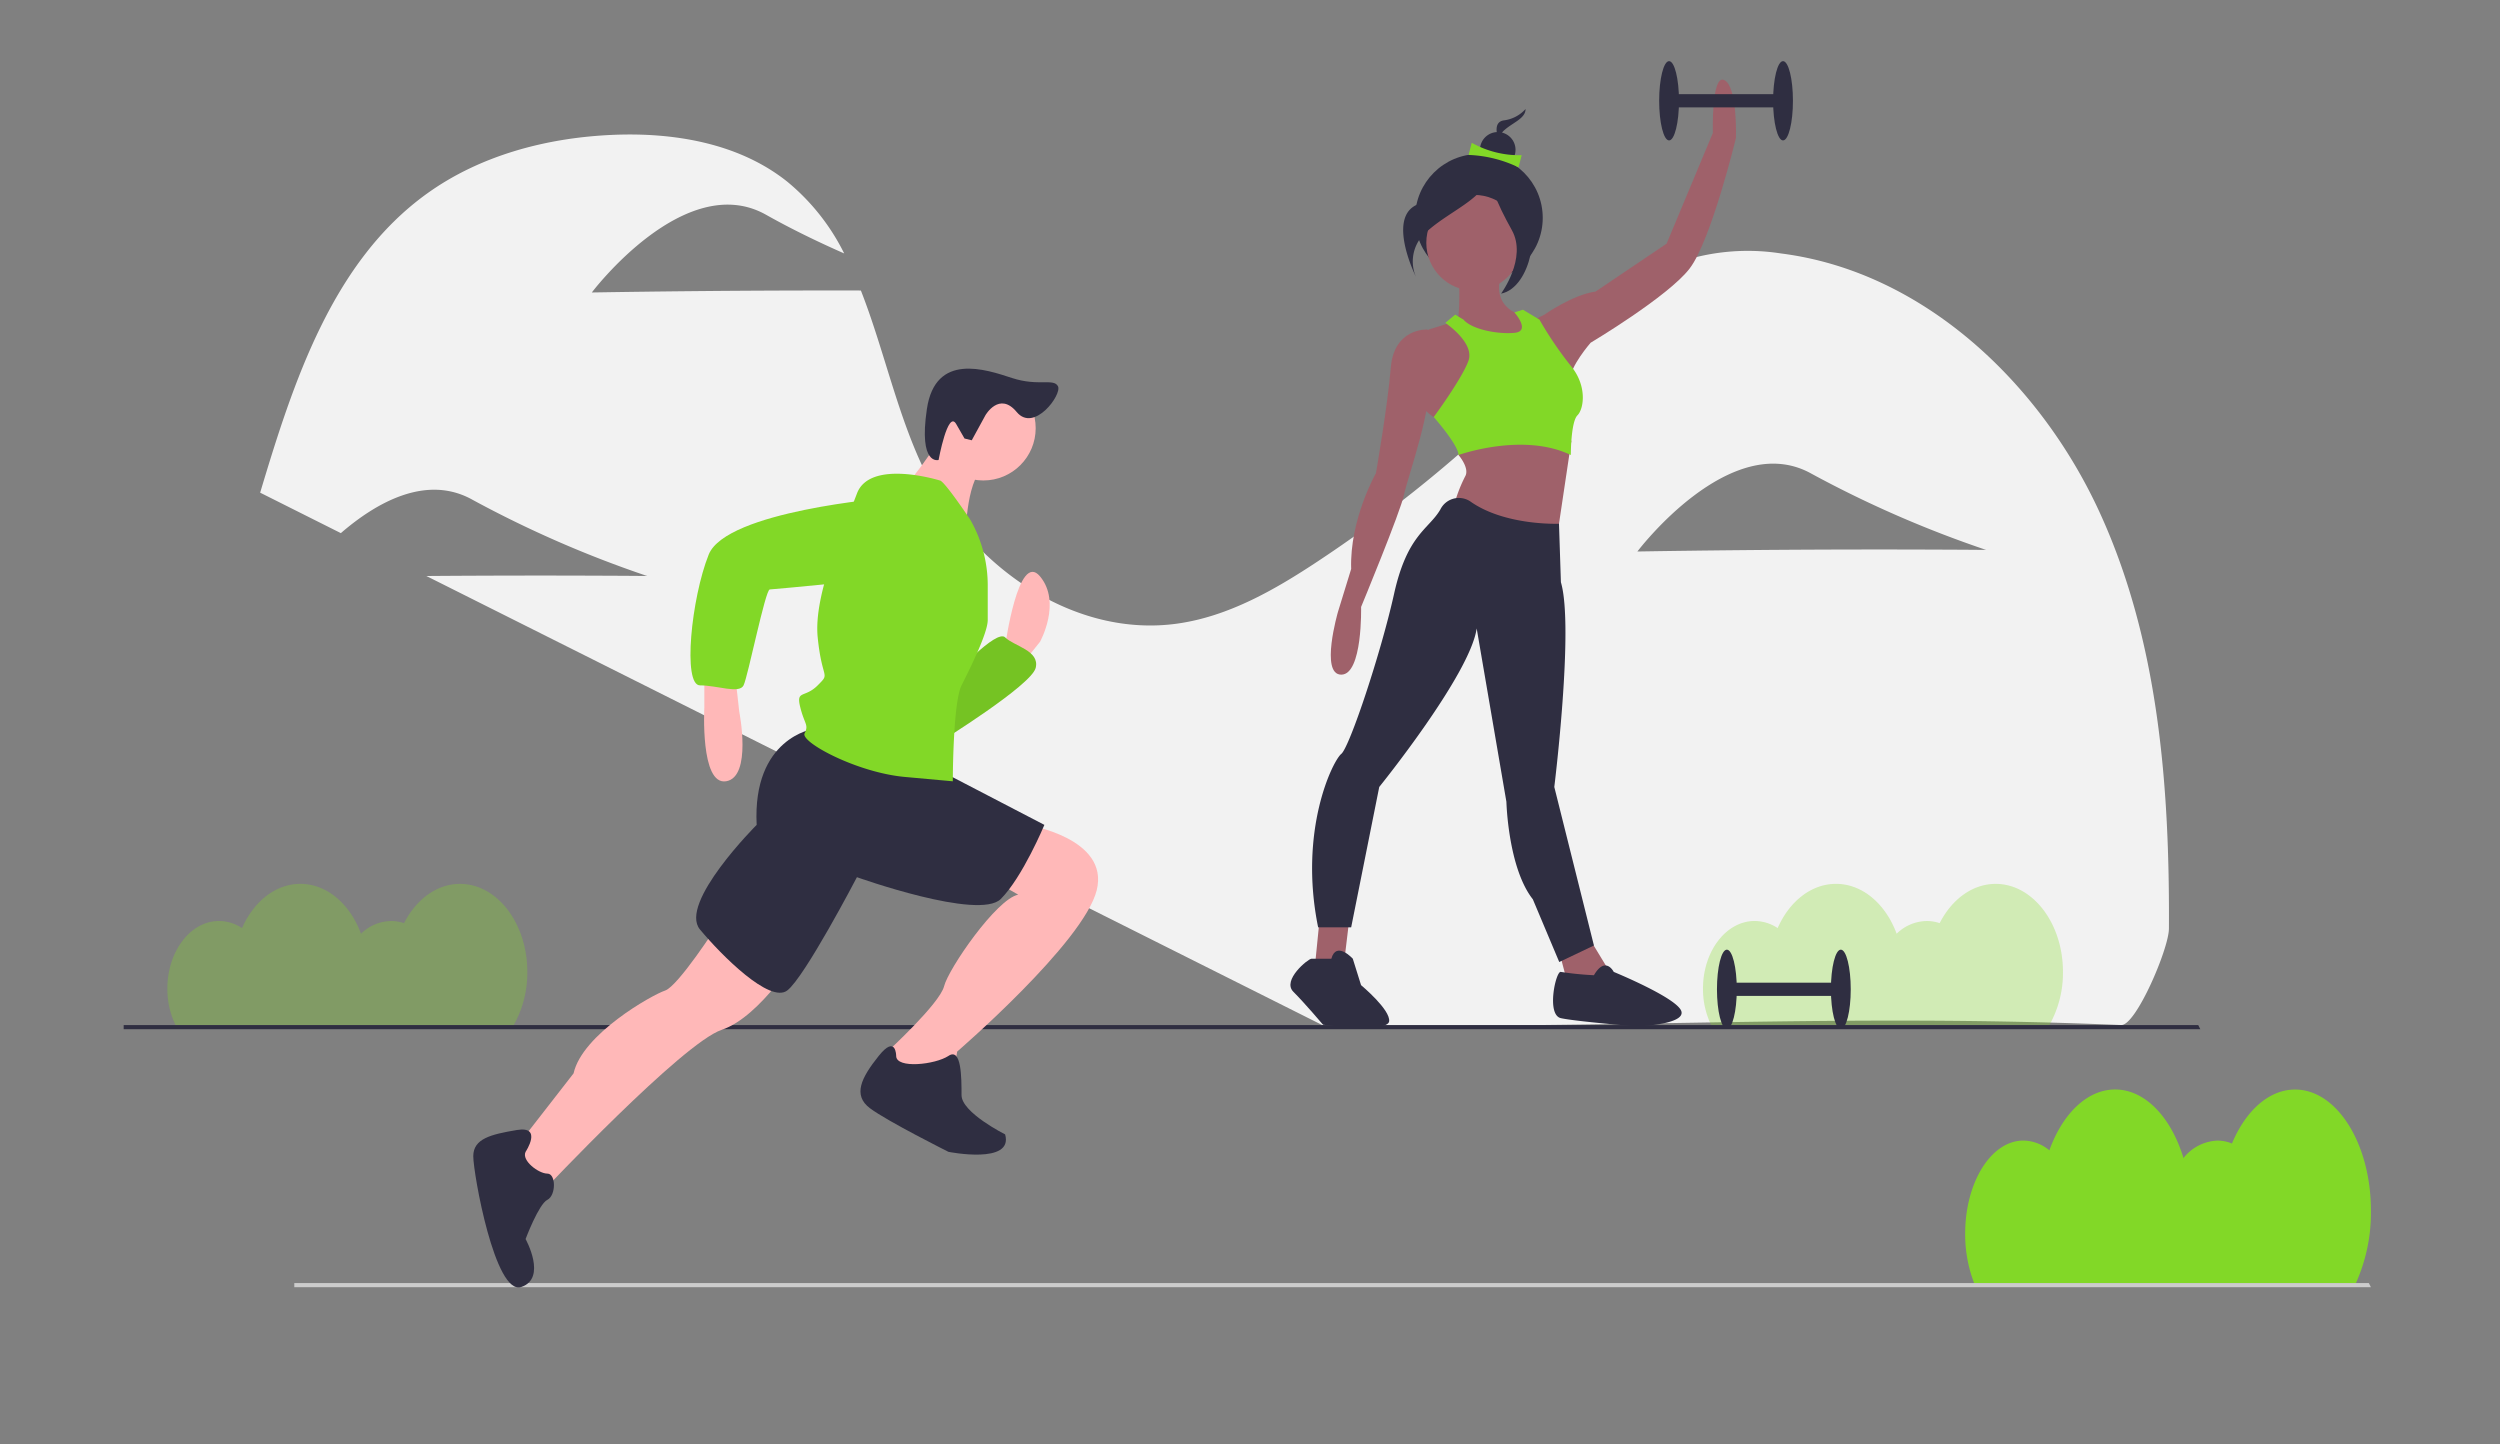 <svg xmlns="http://www.w3.org/2000/svg" width="315" height="182" viewBox="0 0 315 182"><rect x="0" y="0" width="315" height="182" fill="#808080" stroke="none"/> <defs> <style> .a, .k { fill: none; } .b, .d { fill: #82d827; } .c { fill: #f2f2f2; } .d { opacity: 0.3; } .e { fill: #ccc; } .f { fill: #2f2e41; } .g { fill: #ffb8b8; } .h { opacity: 0.1; } .i { fill: #9f616a; } .j { stroke: none; } </style> </defs> <g transform="translate(18.205 9)"> <g class="a" transform="translate(-18.205 -9)"> <rect class="j" width="315" height="182" rx="20" /> <rect class="k" x="0.5" y="0.5" width="314" height="181" rx="19.5" /> </g> <path class="b" d="M996.124,664.838c0-8.433-4.279-15.27-9.558-15.27-3.318,0-6.24,2.7-7.954,6.8a4.8,4.8,0,0,0-1.827-.367,5.727,5.727,0,0,0-4.28,2.2c-1.545-5.113-4.821-8.64-8.613-8.64-3.545,0-6.637,3.086-8.287,7.666a5.222,5.222,0,0,0-3.271-1.23c-4.051,0-7.335,5.247-7.335,11.719a17.082,17.082,0,0,0,1.156,6.31H994.2A21.723,21.723,0,0,0,996.124,664.838Z" transform="translate(-715.591 -521.285)" /> <path class="c" d="M357.286,238c-7.527-16.283-22.258-30.174-40.053-32.438a27.1,27.1,0,0,0-13.983,1.5c-5.73,2.434-9.954,7.348-14.222,11.88a171.493,171.493,0,0,1-30.14,25.391c-5.424,3.591-11.241,6.941-17.681,7.86-12.911,1.842-25.682-6.963-31.57-18.6-3.678-7.269-5.378-15.8-8.351-23.365-3.424-.007-7.5-.005-11.894.015-12.133.056-22.008.235-22.008.235s11.739-15.549,21.964-9.788c3.268,1.841,6.691,3.484,9.836,4.868a27.523,27.523,0,0,0-7.142-9.017c-6.114-4.9-14.4-6.279-22.225-5.913-8.221.383-16.518,2.584-23.2,7.391-11.9,8.563-16.815,23.636-21.021,37.681l10.167,5.1c4.361-3.77,10.738-7.5,16.616-4.188a139.632,139.632,0,0,0,21.972,9.586s-9.8-.089-21.928-.033c-2.038.009-4.009.022-5.884.037L259.414,302.78c37.23.524,65.3-1.489,100.677,0,1.845.078,5.995-9.594,6.009-12.139C366.2,272.7,364.813,254.283,357.286,238Zm-36.15,4.88c-12.133.056-22.008.235-22.008.235s11.739-15.549,21.964-9.788a139.629,139.629,0,0,0,21.972,9.586s-9.8-.089-21.929-.033Z" transform="translate(-111.021 -182.625)" /> <path class="d" d="M864.356,561.821c0-6.132-3.8-11.1-8.48-11.1-2.944,0-5.536,1.965-7.056,4.946a5.079,5.079,0,0,0-1.621-.267,5.522,5.522,0,0,0-3.8,1.6c-1.37-3.717-4.277-6.282-7.641-6.282-3.145,0-5.889,2.244-7.352,5.574a5.271,5.271,0,0,0-2.9-.895c-3.594,0-6.508,3.815-6.508,8.521a10.47,10.47,0,0,0,1.025,4.588h42.622A13.424,13.424,0,0,0,864.356,561.821Z" transform="translate(-622.627 -448.352)" /> <path class="e" d="M343.655,587.761H82v-.524H343.393Z" transform="translate(-63.123 -434.572)" /> <path class="f" d="M261.655,463.761H0v-.524H261.393Z" transform="translate(-2.622 -343.082)" /> <path class="g" d="M483.63,410.131s1.648-12.085,4.394-8.789,0,8.24,0,8.24l-2.2,2.747-2.2-1.648Z" transform="translate(-375.185 -337.719)" /> <path class="b" d="M453.85,436.845s5.493-6.042,6.592-4.944,4.394,1.648,3.845,3.845-12.085,9.338-12.085,9.338Z" transform="translate(-351.997 -360.587)" /> <path class="h" d="M453.85,436.845s5.493-6.042,6.592-4.944,4.394,1.648,3.845,3.845-12.085,9.338-12.085,9.338Z" transform="translate(-351.997 -360.587)" /> <path class="g" d="M338.967,449.038v4.394s-.549,9.888,2.747,9.338,1.648-8.789,1.648-8.789l-.549-4.944Z" transform="translate(-268.424 -373.33)" /> <path class="g" d="M272.694,570.557s-4.944,7.69-6.592,8.24-10.437,5.493-11.535,10.437l-7.69,9.888,3.845,4.944s17.578-18.677,22.522-20.324,9.888-9.888,9.888-9.888Z" transform="translate(-200.503 -462.989)" /> <path class="g" d="M443.092,522.369s10.437,1.648,8.789,8.24S434.3,550.933,434.3,550.933l-.549,3.3-6.042,1.1-2.747-2.747.549-1.648s6.592-6.042,7.141-8.24,6.592-10.986,9.338-11.535l-3.845-2.2Z" transform="translate(-331.901 -427.435)" /> <path class="f" d="M234.612,671.6s2.2-3.3-1.1-2.747-5.493,1.1-5.493,3.3,2.747,17.578,6.042,16.479.549-6.042.549-6.042,1.648-4.394,2.747-4.944,1.1-3.3,0-3.3S234.063,672.7,234.612,671.6Z" transform="translate(-186.591 -535.471)" /> <path class="f" d="M418.605,629.977s0-2.747-2.2,0-3.3,4.944-1.1,6.592,9.888,5.493,9.888,5.493,8.24,1.648,7.141-2.2c0,0-5.493-2.747-5.493-4.944s0-6.042-1.648-4.944S418.605,631.625,418.605,629.977Z" transform="translate(-323.893 -505.93)" /> <path class="f" d="M349.894,476.275s-7.69,1.1-7.141,12.085c0,0-9.888,9.888-7.141,13.183s8.789,9.338,10.986,7.69,8.789-14.282,8.789-14.282,15.381,5.493,18.127,2.747,5.493-9.338,5.493-9.338l-13.733-7.141Z" transform="translate(-265.619 -393.426)" /> <circle class="g" cx="6.592" cy="6.592" r="6.592" transform="translate(99.107 38.355)" /> <path class="g" d="M440.117,333.8s-3.845,6.042-4.944,6.592,7.69,6.042,7.69,6.042,0-7.141,2.747-8.789Z" transform="translate(-339.362 -288.308)" /> <path class="b" d="M402.333,354.465s-8.789-2.747-10.437,1.648-5.493,12.634-4.944,18.127,1.648,4.394,0,6.042-2.747.549-2.2,2.747,1.1,2.2.549,3.3,6.592,4.944,12.634,5.493l6.042.549s0-9.887,1.1-12.085,3.3-6.592,3.3-8.24v-4.36a16.676,16.676,0,0,0-2.2-8.274h0S402.882,354.465,402.333,354.465Z" transform="translate(-302.127 -302.927)" /> <path class="b" d="M357.218,365.232s-20.324,1.648-22.522,7.141-3.3,16.479-1.1,16.479,4.944,1.1,5.493,0,2.747-12.085,3.3-12.085,17.029-1.648,17.029-1.648S366.556,366.331,357.218,365.232Z" transform="translate(-263.604 -311.496)" /> <path class="f" d="M452.653,308.977s1.749-3.04,3.936-.4,5.744-2.212,5.2-3.247-2.474.047-5.779-1.034-9.67-3.281-10.737,3.9,1.473,6.426,1.473,6.426,1.164-6.361,2.216-4.534l1.052,1.827.912.225Z" transform="translate(-346.69 -265.664)" /> <circle class="f" cx="8.042" cy="8.042" r="8.042" transform="translate(160.096 10.407)" /> <path class="i" d="M700.111,247.436s.416,7.491-.416,7.491,5.2,3.537,5.2,3.537l3.745-2.081v-2.5s-4.994-.624-2.913-6.034S700.111,247.436,700.111,247.436Z" transform="translate(-534.544 -223.033)" /> <path class="i" d="M573.078,411.517l-.624,6.242,2.081.624,1.665-1.665.624-5.2Z" transform="translate(-424.99 -304.922)" /> <path class="i" d="M689.124,420.325l1.04,3.953,2.913,1.873,3.122-1.665-3.538-5.826Z" transform="translate(-511.072 -310.192)" /> <circle class="i" cx="6.034" cy="6.034" r="6.034" transform="translate(161.51 15.559)" /> <path class="i" d="M683.4,293.026l-1.457-.624a5.9,5.9,0,0,1-2.705-4.37c-.208-2.913,2.081-6.659,2.081-6.659l3.329-1.04,3.912,3.184.042,5.14Z" transform="translate(-519.502 -248.856)" /> <path class="i" d="M653.09,284.714l-.832-.416s-4.162-.208-4.578,4.786-1.873,13.317-1.873,13.317-3.329,5.826-3.121,12.069l-1.665,5.41s-2.289,7.907.416,7.907,2.5-8.531,2.5-8.531,4.994-12.069,5.41-14.15,3.954-11.861,2.913-14.566S653.09,284.714,653.09,284.714Z" transform="translate(-490.644 -251.781)" /> <path class="i" d="M700.333,335.89v2.289s1.457,1.665.832,2.705a18.148,18.148,0,0,0-1.248,3.121l2.913,4.578,9.78.832,1.945-13.03Z" transform="translate(-534.766 -289.847)" /> <path class="i" d="M736.425,194.656l1.665-.832s3.537-2.5,6.451-2.913l8.948-6.034,5.826-13.942s-.208-7.491,1.457-6.659,1.457,7.283,1.457,7.283S759.106,184.46,756.4,188s-12.485,9.364-12.485,9.364-2.705,3.121-2.5,4.578S736.425,194.656,736.425,194.656Z" transform="translate(-561.702 -163.179)" /> <path class="f" d="M651.047,365.655a2.6,2.6,0,0,0-3.745,1.04c-1.457,2.5-4.162,3.121-5.826,10.612s-5.618,19.352-6.659,20.184-5.41,9.572-2.913,21.849h4.162l3.538-17.687s11.445-14.15,12.277-19.976l3.745,21.849s.208,8.323,3.329,12.277l3.329,7.907,4.37-2.081-4.994-19.976s2.5-20.184.832-25.8l-.239-7.366S655.417,368.776,651.047,365.655Z" transform="translate(-484.024 -311.496)" /> <path class="f" d="M625.892,583.827h-2.5c-.416,0-3.746,2.705-2.289,4.162s3.746,4.162,3.746,4.162,8.115,1.032,8.323-.424-3.537-4.57-3.537-4.57l-1.041-3.329S626.516,581.538,625.892,583.827Z" transform="translate(-476.347 -472.03)" /> <path class="f" d="M752.089,591.167a39.715,39.715,0,0,1-4.162-.416c-.624-.208-1.873,5.41,0,5.826s9.572,1.04,9.572,1.04,6.034-.208,5.618-1.873-8.531-4.994-8.531-4.994S753.545,588.67,752.089,591.167Z" transform="translate(-569.459 -477.289)" /> <path class="b" d="M693.345,276.027l-1.04-.624-1.249,1.04s3.745,2.5,2.913,4.786-4.37,7.075-4.37,7.075,3.121,3.537,3.121,4.786c0,0,8.115-2.913,14.15,0,0,0,0-4.162.832-4.994s1.248-3.746-.832-6.242a45.632,45.632,0,0,1-3.954-5.826l-2.081-1.248-1.072.34s2.112,2.365.031,2.573S694.385,277.275,693.345,276.027Z" transform="translate(-527.153 -244.758)" /> <path class="f" d="M723.457,178.347a4.4,4.4,0,0,1-2.727,1.428c-1.818.26-.39,3.116-.39,3.116a1.642,1.642,0,0,1,.519-1.948C721.9,180.035,723.457,179.516,723.457,178.347Z" transform="translate(-549.442 -173.609)" /> <circle class="f" cx="2.241" cy="2.241" r="2.241" transform="translate(168.27 7.639)" /> <path class="b" d="M712.631,197.665a15.867,15.867,0,0,0-6.293-1.565l.4-1.531a12.3,12.3,0,0,0,6.293,1.565Z" transform="translate(-539.504 -185.578)" /> <path class="f" d="M685.864,206.89a13.2,13.2,0,0,1-8.185,4.288c-5.457.78-1.169,9.355-1.169,9.355a4.928,4.928,0,0,1,1.559-5.847C681.187,211.957,685.864,210.4,685.864,206.89Z" transform="translate(-516.314 -194.668)" /> <path class="f" d="M717.065,206.1s1.559,5.457,3.9,6.236,1.169,8.965-2.729,9.745c0,0,3.313-4.482,1.364-7.991S716.48,207.85,717.065,206.1Z" transform="translate(-547.307 -194.083)" /> <rect class="f" width="14.358" height="1.665" transform="translate(192.098 2.865)" /> <ellipse class="f" cx="1.249" cy="4.994" rx="1.249" ry="4.994" transform="translate(205.207 -1.296)" /> <ellipse class="f" cx="1.249" cy="4.994" rx="1.249" ry="4.994" transform="translate(190.849 -1.296)" /> <rect class="f" width="14.358" height="1.665" transform="translate(199.381 114.818)" /> <ellipse class="f" cx="1.249" cy="4.994" rx="1.249" ry="4.994" transform="translate(212.49 110.657)" /> <ellipse class="f" cx="1.249" cy="4.994" rx="1.249" ry="4.994" transform="translate(198.132 110.657)" /> <path class="d" d="M126.356,561.821c0-6.132-3.8-11.1-8.48-11.1-2.944,0-5.536,1.965-7.056,4.946a5.079,5.079,0,0,0-1.621-.267,5.521,5.521,0,0,0-3.8,1.6c-1.371-3.717-4.277-6.282-7.641-6.282-3.145,0-5.888,2.244-7.352,5.574a5.271,5.271,0,0,0-2.9-.895c-3.594,0-6.508,3.815-6.508,8.521a10.468,10.468,0,0,0,1.025,4.588h42.622a13.424,13.424,0,0,0,1.71-6.685Z" transform="translate(-78.116 -448.352)" /> </g> </svg>